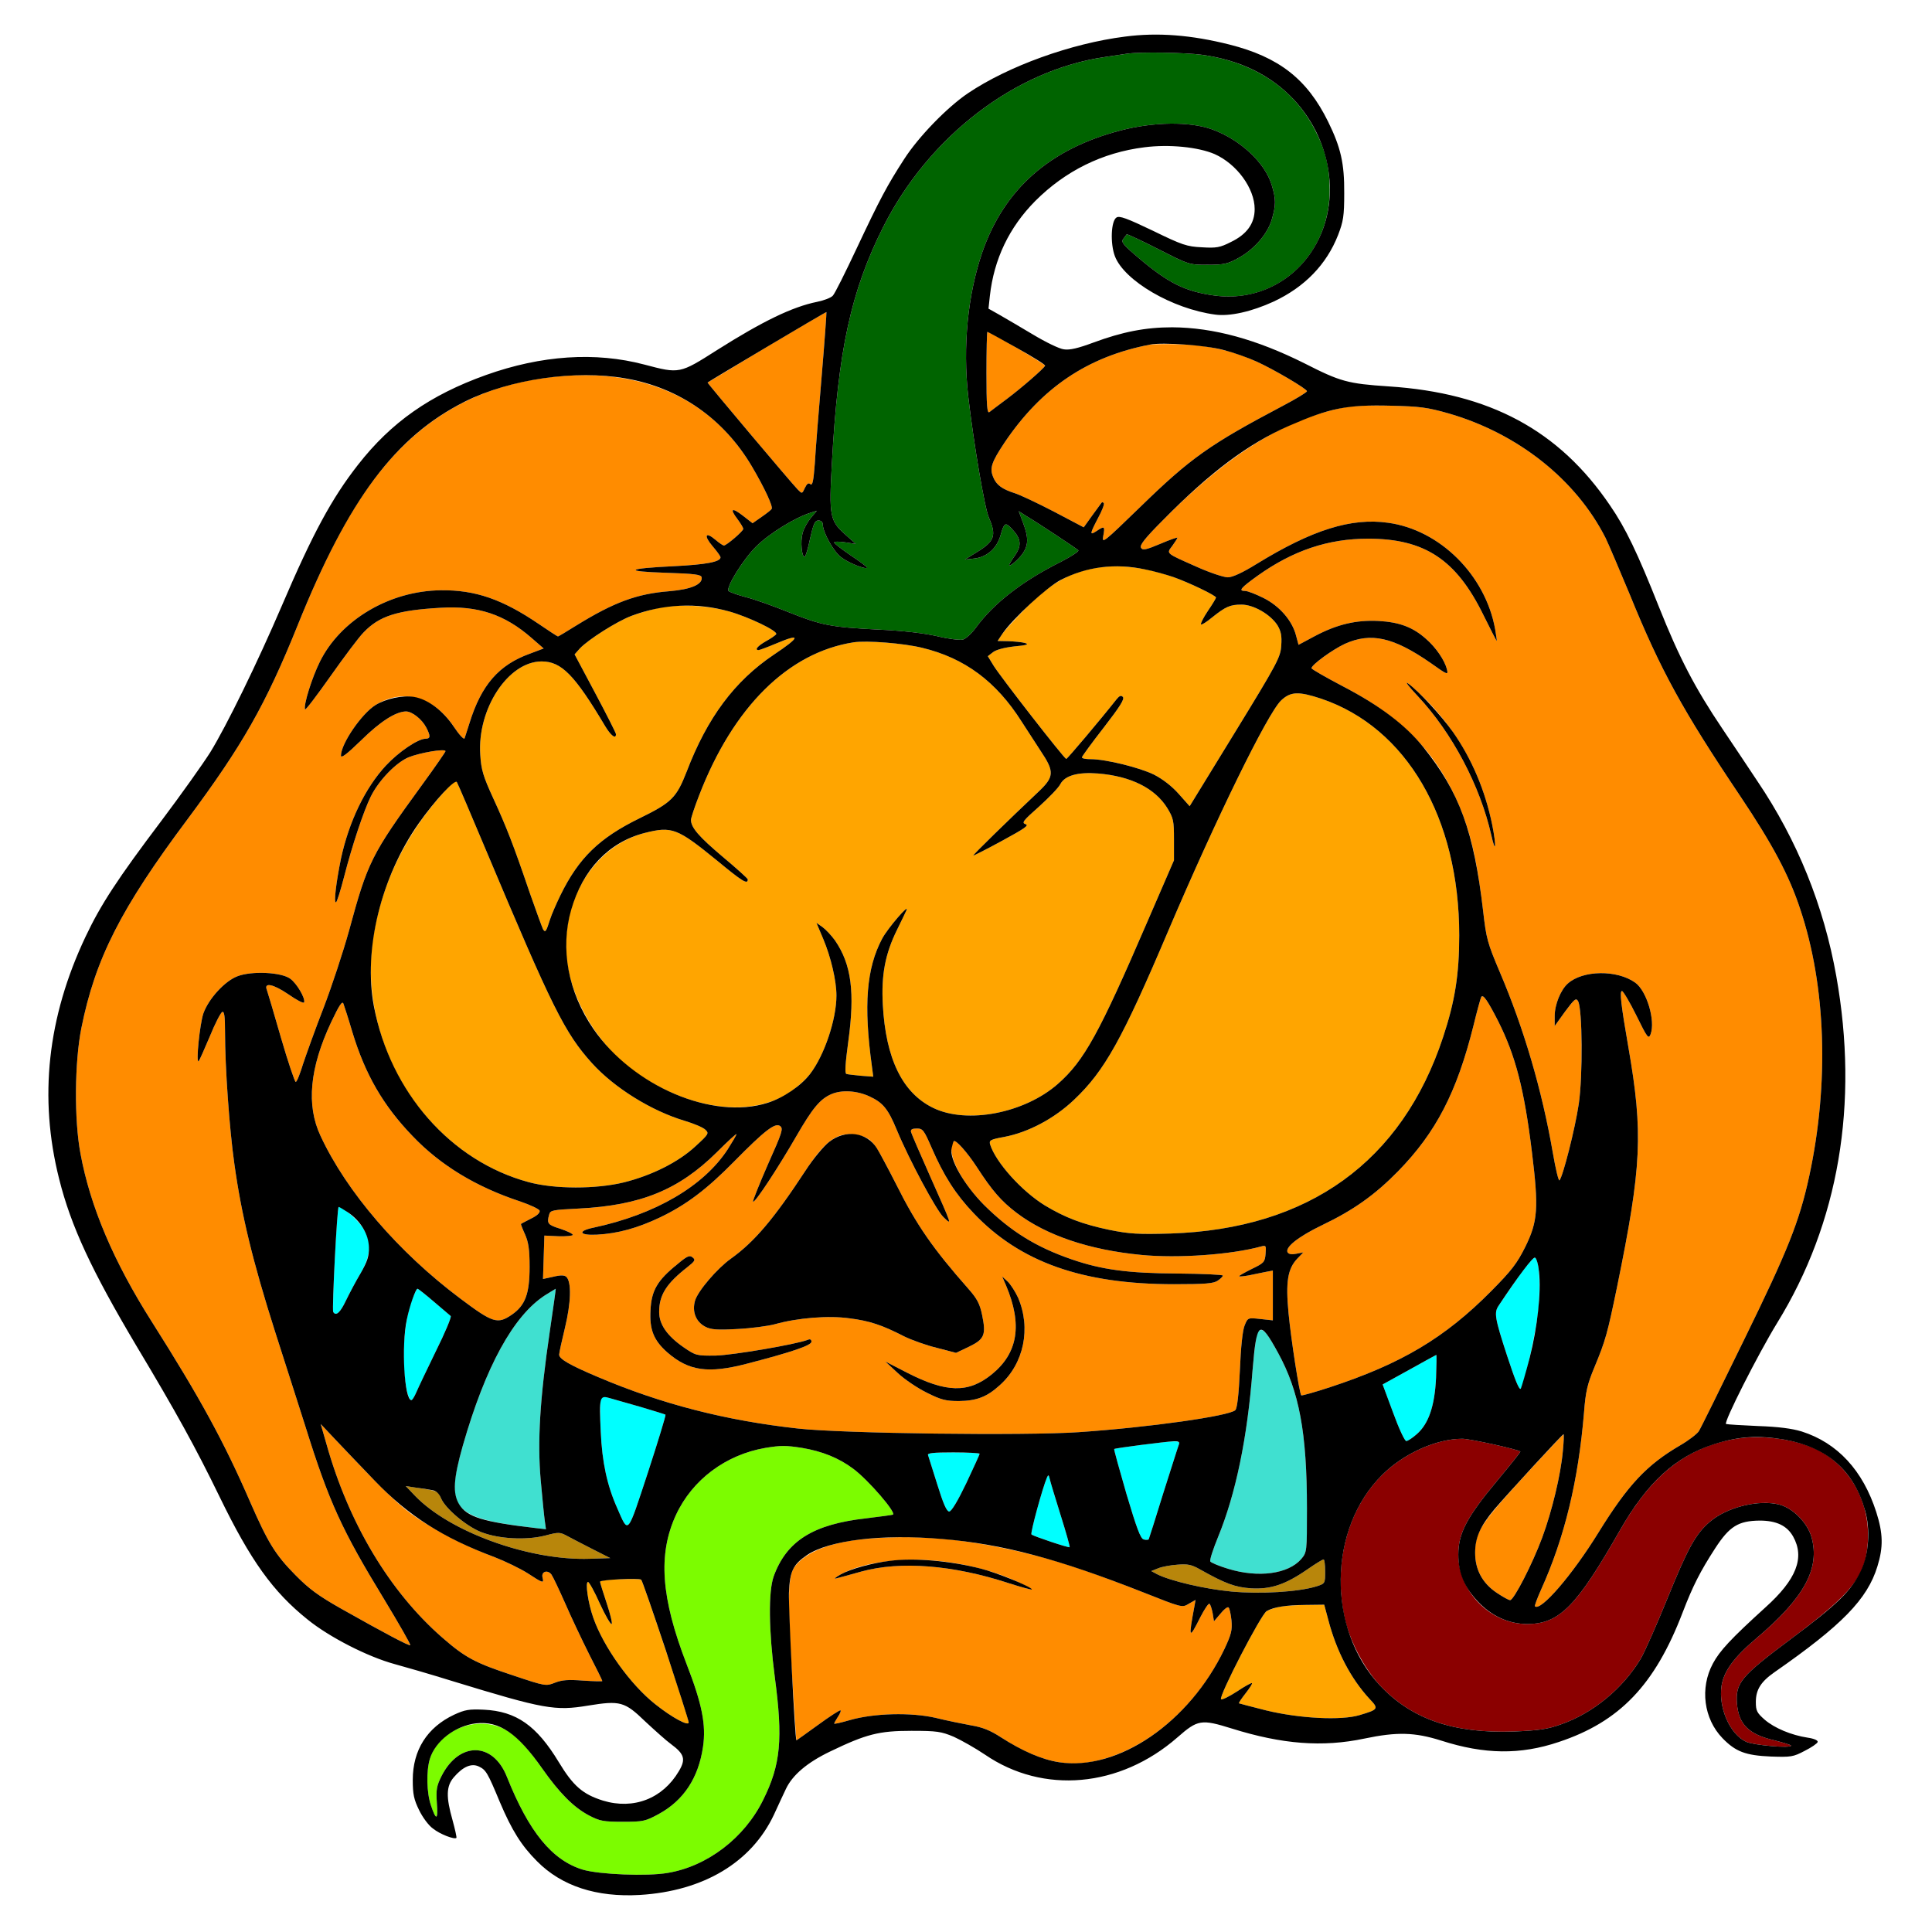 <?xml version="1.0" encoding="utf-8"?>
<!-- Generator: Adobe Illustrator 21.0.0, SVG Export Plug-In . SVG Version: 6.00 Build 0)  -->
<svg version="1.1"
	 id="svg74" inkscape:version="0.92.2 5c3e80d, 2017-08-06" sodipodi:docname="39.svg" xmlns:cc="http://creativecommons.org/ns#" xmlns:dc="http://purl.org/dc/elements/1.1/" xmlns:inkscape="http://www.inkscape.org/namespaces/inkscape" xmlns:rdf="http://www.w3.org/1999/02/22-rdf-syntax-ns#" xmlns:sodipodi="http://sodipodi.sourceforge.net/DTD/sodipodi-0.dtd" xmlns:svg="http://www.w3.org/2000/svg"
	 xmlns="http://www.w3.org/2000/svg" xmlns:xlink="http://www.w3.org/1999/xlink" x="0px" y="0px" viewBox="0 0 850 850"
	 style="enable-background:new 0 0 850 850;" xml:space="preserve">
<style type="text/css">
	.st0{fill:none;}
	.st1{fill:#006400;}
	.st2{fill:#FF8C00;}
	.st3{fill:#FFA500;}
	.st4{fill:#00FFFF;}
	.st5{fill:#40E0D0;}
	.st6{fill:#8B0000;}
	.st7{fill:#7CFC00;}
	.st8{fill:#B8860B;}
</style>
<sodipodi:namedview  bordercolor="#666666" borderopacity="1" gridtolerance="10" guidetolerance="10" id="namedview76" inkscape:current-layer="svg74" inkscape:cx="1273.0744" inkscape:cy="643.7542" inkscape:pageopacity="0" inkscape:pageshadow="2" inkscape:window-height="978" inkscape:window-maximized="1" inkscape:window-width="1920" inkscape:window-x="0" inkscape:window-y="1" inkscape:zoom="0.41647059" objecttolerance="10" pagecolor="#ffffff" showgrid="false">
	</sodipodi:namedview>
<g id="g72" transform="translate(0,0) scale(1,1)">
	<path id="path4" class="st0" d="M0,0h425h425v425v425H425H0V425V0z M462.5,23.7c-21.5,7-37.7,16.4-51.1,29.7
		c-12.2,12.1-19.4,23.9-34.6,56.1c-4.9,10.4-9.5,19.7-10.4,20.6c-0.8,0.9-3.9,2.1-6.9,2.7c-10.9,2.2-23.9,8.5-44,21.2
		c-16.5,10.5-16.5,10.5-32,6.4c-21.6-5.7-45.3-4.1-69.7,4.6c-24.6,8.8-41.7,20.8-56.3,39.5c-11.5,14.7-19.9,30.2-33.5,62
		c-10.8,25.2-24.3,52.8-31.5,64.5c-3.3,5.2-12.9,18.7-21.4,30c-19.4,25.7-26.8,37-33.5,51.2C20.9,447.5,17,482.9,26,518.6
		c5.2,20.9,14.4,40.5,34,73.5c17.5,29.2,26.1,44.8,36.6,66.4c13.7,28.2,23.5,41.8,38.7,54c9.6,7.8,26.5,16.4,38.2,19.6
		c4.4,1.2,15.9,4.5,25.5,7.5c40.5,12.4,45.2,13.2,59.7,10.8c14.2-2.3,16.1-1.8,25.2,7c4.2,3.9,9.3,8.5,11.4,10
		c5.8,4.3,6.5,6.6,3.4,11.8c-7.1,12.1-19.9,17.1-33.4,13c-8.9-2.8-13.1-6.4-19.5-17c-9.7-16-18.6-22.3-32.9-23
		c-6.6-0.3-8.3,0-13.1,2.2c-11.9,5.6-18.2,15.6-18.2,28.7c0,6.3,0.5,8.6,2.8,13.3c1.5,3.1,4.2,6.8,6.1,8.1c3.1,2.5,9.4,4.9,10.3,4.1
		c0.2-0.2-0.6-3.8-1.7-7.8c-2.9-10.2-2.8-14.9,0.5-18.8c4-4.7,7.8-6.4,11.1-4.8c3.1,1.5,3.8,2.6,9.2,15.6
		c5.3,12.5,9.5,19.2,16.4,26.1c10.8,10.9,26.1,15.9,45.2,14.8c28-1.7,49.1-14.3,59-35.3c2-4.4,4.4-9.5,5.3-11.4
		c2.9-6.1,9.4-11.6,19.4-16.4c16-7.7,21.5-9.1,35.8-9.1c11.2,0,13.1,0.3,18.6,2.6c3.3,1.5,9.5,5,13.8,7.9
		c17.6,12,38.7,14.5,59.4,7.2c9.7-3.4,17.2-7.9,25.2-14.8c9-7.9,10.5-8.1,24-3.9c22.1,6.9,39.8,8.3,58.3,4.4
		c14.3-3,22.1-2.8,33.8,0.9c19,6.1,34.8,6.3,51.7,0.6c26.8-8.9,42.3-25.1,54.5-57c7.5-19.5,17.5-35.5,24-38.4
		c5.3-2.4,14.4-2.6,19.1-0.4c4.4,2.1,7.6,7.9,7.6,13.6c0,7.3-4,13.7-14.3,23c-15.3,13.9-20.1,19.1-23.1,24.7
		c-5.8,10.8-4,24.3,4.2,32.8c5.8,6,10.2,7.6,21.2,8.1c8.9,0.3,9.9,0.2,15-2.5c3-1.5,5.6-3.3,5.7-3.9c0.2-0.7-1.6-1.5-4.4-1.9
		c-7.2-1.1-14.6-4.2-18.9-7.9c-3.4-3-3.9-3.9-3.9-7.8c0-5.4,2.2-8.9,8.2-13.1c29.6-20.6,40.9-32.1,45.3-46.6
		c2.6-8.4,2.5-14.4-0.5-23.8c-5.9-18.4-17.1-30.5-32.8-35.5c-4.2-1.3-10.3-2.1-19.2-2.4c-7.1-0.3-13.5-0.7-14.1-0.9
		c-1.3-0.4,14.1-30.8,22.5-44.5c9.9-16.1,18.8-37,23.5-55.3c9.3-35.9,8.4-79.5-2.5-119c-5.9-21.6-16.6-44.6-29.7-64
		c-4.1-6.2-11-16.5-15.3-22.9c-12.2-18.1-19.1-31.4-28-53.7c-9.5-23.9-14.7-34.8-21.6-44.8c-22.4-33-52.9-49.4-97.3-52.3
		c-18.1-1.2-21.3-2.1-37-10.1c-21.2-10.6-40.1-15.8-58.3-15.9c-11.7,0-21.9,2-34.6,6.7c-6.7,2.5-10.5,3.4-13,3
		c-2-0.2-8.1-3.2-13.6-6.5c-5.5-3.3-12.2-7.2-14.8-8.7l-4.8-2.7l0.6-5.6c1.8-16.2,8.5-30.2,20-41.8c13.2-13.2,29.5-21.3,48-23.6
		c10.9-1.4,23.7-0.1,30.9,3C544.2,72.2,552,82.9,552,92c0,6.3-3.4,11.1-10.5,14.5c-4.7,2.4-6.4,2.7-12.7,2.3
		c-6.6-0.3-8.7-1-21.6-7.3c-11.3-5.4-14.7-6.7-16-5.8c-2.4,1.5-2.8,11.4-0.7,17c4.1,10.8,25.3,23.2,44.1,25.7
		c6.4,0.9,16.1-1.3,25.7-5.7c13.7-6.4,23.3-16.3,28.4-29.3c2.3-6,2.7-8.3,2.7-18.4c0.1-13.1-1.5-20.1-7.1-31.5
		c-11.2-22.7-28.7-33.4-61.8-37.4C503.6,13.8,486.2,16,462.5,23.7z"/>
	<path id="path6" class="st1" d="M528.7,24.1c22.7,3.1,40.1,14.5,49.6,32.6c4.8,9.1,6.7,16.8,6.7,26.9c0,29-23.4,50.3-50.9,46.4
		c-12.7-1.8-20-5.4-32.9-16.3c-7.1-6-8.1-7.2-7-8.6c0.7-0.9,1.4-1.8,1.5-2c0.2-0.2,6.4,2.7,13.9,6.5c13.5,6.9,13.6,6.9,21.7,6.9
		c7.2,0,8.9-0.4,13.6-3c6.9-3.8,12.7-10.5,14.6-16.8c1.9-6.4,1.9-9.1,0-15.3c-3-9.9-13.9-20-26.3-24.5c-9.8-3.5-25.6-3.3-40.2,0.5
		c-31.1,8.1-51.1,25.7-60.8,53.5c-6.4,18.6-8.7,41.4-6.2,63.6c2.3,20,7.2,49.2,9.1,53.3c3.4,7.9,2.5,10.4-5.6,15.3l-5,3.1l4.4-0.5
		c5.4-0.7,9.7-4.5,11.3-10.2c1.6-5.6,2.1-5.9,5-2.8c4,4.2,4.4,7.2,1.4,11.6c-1.5,2.1-2.6,4-2.6,4.3c0,1.1,4.4-2.7,6.1-5.3
		c2.4-3.6,2.4-7,0-13.3l-1.9-5.1l3.6,2.3c4.9,2.9,21.5,13.9,22.6,14.9c0.5,0.4-2.9,2.6-7.5,5c-17,8.5-29.6,18.2-37.5,29
		c-1.9,2.6-4.5,5-5.8,5.3c-1.4,0.3-6.4-0.3-11.3-1.5c-5.7-1.3-14.8-2.4-25.8-2.9c-21.1-1.1-24.9-1.8-39.9-7.8
		c-6.7-2.7-15.1-5.7-18.9-6.6c-3.7-1-6.9-2.2-7.2-2.6c-1.1-1.7,6.4-13.8,12.1-19.5s17.3-12.9,24.3-15l2.5-0.8l-2.7,3.2
		c-1.4,1.7-3.1,4.7-3.6,6.7c-1,3.6-0.4,10.4,0.9,10.4c0.4,0,1.5-3.6,2.4-8c1.5-6.6,2.1-8,3.7-8c1.1,0,1.9,0.7,1.9,1.7
		c0,3.5,4.8,12.1,8.1,14.5c3.3,2.5,10.6,5.4,11.4,4.6c0.2-0.2-2.9-2.6-7-5.3c-4.1-2.8-7.5-5.4-7.5-5.8c0-0.5,2.1-0.5,4.8-0.1
		l4.7,0.7l-4.7-4.2c-6.7-6-7.1-8.1-5.8-31.3c2.7-49.6,8.4-75.7,22.5-103.8c20.1-40,58-69.1,97.5-74.9c4.1-0.6,8.6-1.3,10-1.5
		C501.7,22.8,521.4,23.1,528.7,24.1z"/>
	<path id="path8" class="st2" d="M363.6,137.3c0.1,0.1-0.8,12.8-2.1,28.2s-2.7,32.6-3,38.3c-0.6,7.8-1,10-2,9.2
		c-0.8-0.7-1.5-0.2-2.4,1.7c-1.2,2.6-1.2,2.6-3.1,0.7c-2.5-2.5-39.9-46.9-39.7-47.1c0.1,0,11.9-7.1,26.1-15.7
		C351.7,144.1,363.5,137.2,363.6,137.3z"/>
	<path id="path10" class="st2" d="M434.4,146c1.2,0,25.6,14.3,25.4,14.9c-0.6,1.3-10.4,9.8-16.8,14.6c-3.6,2.7-7.1,5.3-7.7,5.8
		c-1,0.7-1.3-2.8-1.3-17.2C434,154.2,434.2,146,434.4,146z"/>
	<path id="path12" class="st2" d="M519.5,151.5c12.3,0.4,22.8,2.8,33.4,7.6c7.7,3.5,22.1,12,22.1,13c0,0.5-4.8,3.4-10.7,6.5
		c-32.2,17-40.6,23-62.6,44.4c-16.4,15.9-17,16.4-16.3,12.7c0.8-4.2,0.5-4.4-2.9-2.1c-3.2,2.1-3.1,1.4,0.6-5.7
		c1.8-3.3,2.9-6.2,2.5-6.6c-0.3-0.3-0.7-0.4-0.9-0.2c-0.2,0.2-2,2.8-4.1,5.6l-3.8,5.3l-13.1-6.9c-7.3-3.8-15-7.4-17.2-8.1
		c-5.6-1.8-8.1-3.6-9.5-7c-1.7-4-0.8-6.6,4.9-15.2c16.3-24.2,36.6-37.9,64.1-43.2C507.4,151.4,513.5,151.3,519.5,151.5z"/>
	<path id="path14" class="st2" d="M330.8,205.2c5.6,9.5,9.4,17.7,8.7,18.7c-0.2,0.4-2.2,2-4.4,3.5l-4,2.8L327,227
		c-5-3.9-6.1-3.3-2.6,1.3c1.4,1.9,2.6,3.8,2.6,4.4c0,1-7.4,7.3-8.5,7.3c-0.4,0-2.1-1.1-3.7-2.5c-4.5-3.8-5.3-1.9-1.3,2.8
		c1.9,2.2,3.5,4.4,3.5,4.9c0,2-6.4,3.2-20.5,3.9c-21,1-22.6,2.3-3.5,2.9c12.7,0.4,15.5,0.8,15.7,2c0.5,3.1-4.7,5.3-14.1,6.1
		c-14.4,1.1-24.5,4.9-40.9,15c-4.3,2.7-8,4.9-8.2,4.9c-0.3,0-4.1-2.5-8.5-5.5c-15.9-10.8-27.9-15-43-14.8
		c-22.5,0.2-44.2,13-53.3,31.5c-3.5,7.1-7.2,18.9-6.5,20.9c0.2,0.5,5.2-6.1,11.2-14.6c6-8.5,12.5-17.2,14.6-19.3
		c6.9-7.2,14.7-9.7,33.8-10.8c16.5-1,28.2,2.9,40.1,13.3l5.3,4.6l-6.1,2.3c-13.6,4.9-21.3,13.7-26.5,30.4c-1,3-1.9,6.1-2.2,6.8
		c-0.2,0.8-2.3-1.4-4.7-5c-8.9-13.4-22.4-17.1-34.5-9.6c-6.1,3.8-15.1,16.9-15.2,22.2c0,1.4,2.5-0.5,8.9-6.7
		c8.4-8.3,15.2-12.6,19.7-12.7c2.7,0,7,3.4,8.9,7c2,3.8,1.9,5-0.2,5c-3.4,0-11.9,5.8-17.5,11.8c-9.2,9.9-16.3,24.8-19.8,41
		c-2.1,10.4-3.2,19.2-2.2,19.2c0.4,0,2-5.1,3.6-11.3c3.6-14,8.6-28.9,11.7-35.2c3.5-7.1,11-14.9,16.6-17.3c4.9-2,16.3-4,16.3-2.7
		c0,0.3-4.6,7-10.3,14.8c-22.4,30.8-23.9,33.8-32.2,64.4c-2.5,9-7.5,24.2-11.1,33.6c-3.7,9.5-7.7,20.7-9.1,24.9
		c-1.3,4.3-2.7,7.8-3.2,7.8c-0.4,0-3.4-8.8-6.5-19.5c-3.1-10.8-5.9-20.2-6.2-21c-1.4-3.4,2.8-2.6,9.4,1.9c3.7,2.6,6.8,4.2,7,3.6
		c0.6-1.8-3.2-8.3-6.1-10.4c-3.9-2.9-17-3.5-23.2-1.1c-5.6,2.1-12.7,9.9-15,16.3c-1.6,4.6-3.4,22.3-2.1,21.1
		c0.3-0.3,2.5-5.2,4.9-10.9c2.3-5.7,4.8-10.5,5.5-10.8c0.9-0.3,1.2,2,1.2,9c0,15.2,1.9,42.3,4.1,57.8c3.1,22.4,8.1,43,17.8,73.5
		c5,15.4,11,34.5,13.6,42.5c10.3,32.9,15.9,45.1,34.5,75.6c6.6,10.9,11.8,20,11.5,20.2c-0.4,0.5-11-5.1-30.5-16.1
		c-9.9-5.6-14.1-8.7-20-14.7c-8.9-9-12.1-14.3-19.9-32.1C98.6,634.4,88,615,66.9,581.7c-16.9-26.6-27.2-50.8-31.5-74.2
		c-2.8-14.8-2.6-40.2,0.4-55.2c6.1-30.4,17.3-52.6,46.8-92c24.1-32.4,34.3-50.3,48.4-85.3c14.7-36.5,27.8-59.3,43.5-75.9
		c17.2-18,37.8-28.7,63-32.5C279.3,160.2,312.2,173.8,330.8,205.2z"/>
	<path id="path16" class="st2" d="M612,178.5c12.6,0.3,15.9,0.7,25.4,3.4c30.4,8.8,56,29.1,69,54.8c1.4,2.9,6.2,14.2,10.7,25
		c13.5,33.2,23.3,51,48.5,88.5c14.2,21.2,21.5,34.8,26.4,49.7c11.4,33.9,12.8,76.7,4,117.5c-4.3,19.9-9.4,32.7-28.7,72.1
		c-10.2,20.9-19.1,39-19.9,40.2s-4.4,4-8.2,6.2c-14.7,8.6-22.9,17.3-35.9,38.3c-11.6,18.8-25.5,34.9-28,32.5c-0.2-0.2,1-3.5,2.7-7.3
		c10.4-23,16.4-48,18.9-77.9c0.7-9.3,1.5-12.6,4.6-20c4.9-11.8,5.7-14.8,9.9-35.1c10.9-53.2,11.6-67.9,5-105.8
		c-3.2-18.3-3.9-24.6-2.8-24.6c0.5,0,3.4,4.8,6.3,10.7c4.9,10,5.4,10.6,6.3,8.3c2.2-5.9-1.7-19.1-6.8-22.7c-8-5.7-23-5.5-29.6,0.4
		c-3.1,2.7-5.8,9.2-5.8,14.3v4.4l4.6-6.4c4.1-5.5,4.8-6.1,5.7-4.5c1.9,3.4,2.1,32.9,0.3,45.1c-1.6,10.9-7,32.1-8.5,33.7
		c-0.4,0.4-1.7-5-2.9-12c-4.8-27.8-12.8-54.9-23.3-79.5c-5.5-13-6-14.8-7.4-27.1c-2.7-22.8-5.7-35.5-11.5-48.5
		c-10.2-22.4-24.9-37.1-50.1-50.2c-7.6-4-13.9-7.6-13.9-8c0-1.5,9.1-8.1,14.6-10.7c11.5-5.2,21.4-3,37.7,8.3
		c7.6,5.4,7.9,5.5,7.3,2.9c-1-4-4.9-9.7-9.2-13.4c-5.8-5.2-11.8-7.4-20.9-7.9c-9.9-0.5-18.3,1.5-28.1,6.7l-7.1,3.8l-1.1-4.1
		c-1.7-6.6-7.3-13-14.3-16.5c-3.4-1.7-7-3.1-8.1-3.1c-3.1,0-2-1.3,5.5-6.7c15.6-11.1,31-16.3,48.6-16.3c24.9,0,38.8,9.2,50.7,33.5
		c3.1,6.3,5.8,11.5,5.9,11.5c0.1,0-0.2-2.3-0.7-5.2c-4.3-23.8-24.3-43.7-47.1-46.8c-16.2-2.3-33.4,3.1-57.8,18.1
		c-6.3,3.9-10.7,5.9-12.7,5.9c-1.8,0-7.8-2-13.4-4.5c-14.2-6.3-13.7-5.8-11-9.4c1.2-1.7,2.2-3.2,2.2-3.5s-3.4,0.9-7.6,2.7
		c-6.4,2.7-7.7,2.9-8.4,1.7c-0.7-1.1,1.6-4.1,9.8-12.3c29-29.3,54.3-44.9,81-49.7C595.4,178.5,604,178.3,612,178.5z M619.5,300.7
		c-1.6-1.2,0.2,1.3,4.2,5.5c15.2,16.2,27.5,39.5,32.4,61.2c2,8.9,2.3,4.9,0.4-4.6c-4.3-20.8-13.4-38.4-27.9-53.7
		C625.2,305.7,621.2,301.9,619.5,300.7z"/>
	<path id="path18" class="st3" d="M516.3,253.9c6.8,2.4,18.7,8.1,18.7,9c0,0.3-1.6,3-3.6,5.9c-2,3-3.3,5.6-3,5.9s2.4-1,4.8-3
		c6-4.8,8-5.7,13-5.7c5.3,0,12.8,4.3,15.9,9.2c1.5,2.6,1.9,4.5,1.6,8.8c-0.3,5.1-1.6,7.6-20.3,38.1l-20,32.6l-4.8-5.4
		c-3-3.4-7-6.5-10.9-8.5c-6.3-3.1-21.2-6.8-27.9-6.8c-2.1,0-3.8-0.3-3.8-0.8c0-0.4,4.3-6.3,9.6-13.1c7.1-9.2,9.3-12.6,8.4-13.5
		c-0.8-0.8-1.5-0.5-2.8,1.1c-7.1,9-21.7,26.3-22.1,26.2c-0.9-0.1-29.3-36.6-32-41.1l-2.5-4.1l2.2-1.7c1.3-1.1,5-2.1,9.4-2.6
		c5.5-0.5,6.7-0.9,4.8-1.5c-1.4-0.4-4.7-0.7-7.3-0.8l-4.8-0.1l2.2-3.3c1.3-1.7,6.1-7,10.8-11.7c9.4-9.4,17.1-14.1,26.7-16.4
		C489.7,247.9,502.2,249,516.3,253.9z"/>
	<path id="path20" class="st3" d="M320.8,269c8.5,2.4,21.5,8.6,20.7,10c-0.3,0.5-2.3,1.9-4.5,3.1c-3.7,2.1-5.2,3.9-3.2,3.9
		c0.4,0,3.9-1.3,7.7-2.9c11.1-4.7,10.7-2.9-1,4.9c-17.3,11.6-29.3,27.7-38.4,51.5c-4.5,11.5-6.6,13.6-20.7,20.5
		c-17.8,8.7-26.8,17.5-34.8,33.8c-1.8,3.7-3.9,8.5-4.6,10.7c-1.7,5.4-2.1,6-3.1,4.3c-0.4-0.8-3-7.9-5.8-15.9
		c-7.2-21.2-10.3-29.1-16.1-41.7c-4.4-9.6-5.3-12.5-5.7-19.1c-1.4-20.2,12.3-41.1,27-41.1c8.7,0,14.5,5.9,27.9,28.4
		c2.5,4.2,4.8,6,4.8,3.6c0-0.5-4.1-8.6-9.1-18l-9.1-17.1l2.3-2.6c3.8-4,16.3-11.9,22.6-14.3c3.2-1.2,8.7-2.8,12.3-3.6
		C298.3,265.7,311.2,266.3,320.8,269z"/>
	<path id="path22" class="st3" d="M405.7,285c18.7,4.5,32.6,14.8,43.8,32.5c2.1,3.3,5.8,9,8.3,12.8c6.3,9.4,6.1,11.5-1.4,18.5
		c-12.4,11.7-28.5,27.4-28.2,27.6c0.2,0.1,5.9-2.8,12.7-6.5c9.9-5.4,12-6.8,10.3-7.3c-1.8-0.6-1.1-1.5,5.9-7.7
		c4.3-3.9,8.6-8.3,9.4-9.9c2-3.8,7.7-5.4,16.6-4.7c14.5,1.2,25,6.5,30.4,15.1c2.8,4.6,3,5.7,3,14v9.1l-11.7,27
		c-21.2,49.2-27.8,61.2-39.4,71.4c-14.7,12.9-40,17.8-54.9,10.5c-13.5-6.6-20.8-21.6-22.1-45.4c-0.7-13,1-22.3,6.3-33
		c2-4.1,3.9-8,4.1-8.5c1.5-3.4-8.2,7.8-10.7,12.5c-6.9,13-8.2,29.2-4.5,56.1l0.6,4.6l-5.3-0.4c-3-0.3-5.9-0.6-6.5-0.8
		c-0.8-0.2-0.5-4.5,0.8-14.2c3-21.7,1.4-34-5.8-44.5c-1.5-2.1-4-4.8-5.5-5.9l-2.7-1.9l3,7.1c3.4,8.1,5.8,18.4,5.8,24.9
		c0,10.5-5.3,26.3-11.6,34.5c-1.4,1.9-4.9,5.1-7.6,7.1c-16.7,12.3-43.9,9.4-68.4-7.3c-14.3-9.7-25.9-26.7-29.9-43.6
		c-6.5-27.4,8.6-55.8,33-62.2c12.2-3.1,14.4-2.2,32.2,12.3c10.9,9,13.3,10.5,13.3,8.1c0-0.4-5-4.9-11.1-10
		c-10.4-8.8-13.9-12.8-13.9-16.2c0-0.8,1.6-5.7,3.6-10.8c15-38.9,39.2-62.8,67.9-67.3C381.3,281.7,397.6,283,405.7,285z"/>
	<path id="path24" class="st3" d="M581.3,307.4c37.5,12.7,60.7,52.4,60.7,104.1c0,17.3-1.9,29.1-7.1,44.8
		c-18.1,54.8-59.1,84.4-119.9,86.4c-14.4,0.4-17.9,0.2-26.9-1.6c-11.9-2.5-19.5-5.4-28.3-10.7c-10.3-6.3-21.7-19-24.2-26.9
		c-0.5-1.8,0.1-2.2,6.2-3.3c10.6-2,22.1-8.1,30.8-16.4c13.4-12.7,21.1-26.5,41.4-74.3c21-49.3,43.6-95.5,49.6-101.3
		C567.8,304.2,571.3,304.1,581.3,307.4z"/>
	<path id="path26" class="st3" d="M201,344.1c0.5,0.8,6.2,14.2,12.8,29.9c29.2,69.4,34.6,80.4,46.7,93.8c9.8,10.8,26,20.9,40.7,25.3
		c4,1.2,8.1,2.9,9.1,3.9c1.7,1.6,1.6,1.9-4.3,7.3c-7.4,6.9-19.1,12.8-31.5,15.9c-12.3,3-30.5,3-41.9-0.1
		c-45.7-12.3-76.4-61.9-68.1-109.7c4-22.6,13.9-42.8,29.9-60.9C198.6,344.7,200.5,343.2,201,344.1z"/>
	<path id="path28" class="st2" d="M659.1,449.2c7.7,15.3,11.5,30,14.9,57.8c3,24.5,2.6,30.3-2.9,41.5c-3.7,7.4-6,10.4-15,19.5
		c-20.5,20.7-39.6,32-70.9,42.3c-6.7,2.2-12.4,3.8-12.7,3.6c-0.8-0.8-4.5-24.6-5.6-36.2c-1.3-13.7-0.4-19.5,3.9-24l2.6-2.7l-3.1,0.6
		c-1.9,0.4-3.3,0.2-3.8-0.6c-1.3-2.2,4.8-7,15.2-12c13.8-6.6,23.2-13.3,33.4-23.7c16.7-17.1,25.8-34.7,33.1-63.8
		c1.6-6.6,3.2-12.4,3.5-12.9C652.5,437.3,654.5,440.2,659.1,449.2z"/>
	<path id="path30" class="st2" d="M151.1,441.6c0.4,1.1,2.2,6.6,3.9,12.4c5.7,18.8,13.6,32.4,26.5,45.8c12.3,12.9,28,22.4,47.4,28.8
		c4.4,1.5,8.2,3.3,8.5,4c0.3,0.9-1,2.2-3.7,3.5c-2.3,1.2-4.3,2.2-4.5,2.4c-0.1,0.1,0.7,2.2,1.8,4.6c1.5,3.4,2,6.6,2,14.3
		c0,11.8-1.9,16.9-7.8,21c-6.3,4.3-8.3,3.7-22.7-7.1c-27.1-20.3-50.1-47-61.5-71.6c-6.3-13.4-4.8-29.8,4.7-50
		C149.3,442.1,150.6,440.2,151.1,441.6z"/>
	<path id="path32" class="st2" d="M382.6,482.4c5.8,2.7,8.1,5.4,11.9,14.6c5.6,13.5,17.5,35.6,20.6,38.5c3.8,3.6,4.1,4.5-5.9-18
		c-4.4-9.9-8.2-18.7-8.4-19.5c-0.2-1.1,0.5-1.5,2.6-1.5c2.6,0,3.1,0.7,6.5,8.5c5.3,12.2,10.5,20.4,18.5,28.8
		c20.4,21.5,47.8,31.2,88.1,31.2c13.8,0,17.5-0.3,19.3-1.6c1.2-0.8,2.2-1.8,2.2-2.2s-8.9-0.8-19.8-0.9c-22-0.1-33.5-1.7-46.6-6.2
		c-16-5.5-27.1-12.5-38.7-24c-10.8-10.9-16.9-23.8-13.3-28c0.8-0.9,5.9,4.8,10.2,11.4c6.6,10.2,10.7,15,17.6,20.2
		c13.1,9.9,31.9,16.2,54.6,18.4c16.2,1.6,39.7-0.1,52.8-3.7c2.2-0.6,2.3-0.4,2,3.2c-0.3,3.7-0.7,4.1-6.1,6.7c-3.2,1.6-5.7,3-5.5,3.2
		c0.2,0.2,2.1,0,4.3-0.4c2.2-0.5,5.5-1.1,7.3-1.5l3.2-0.6v11v10.9l-5.5-0.6c-5.5-0.6-5.5-0.6-6.9,2.8c-0.9,2.1-1.7,9.6-2.1,19.7
		c-0.5,11-1.2,16.7-2,17.6c-2.7,2.6-38,7.6-69,9.7c-23.3,1.6-103.7,0.6-123.4-1.6c-31.7-3.5-59.9-10.7-88.1-22.7
		c-12.3-5.2-17-7.9-17-9.8c0-0.8,1.2-6.2,2.6-12c2.6-10.8,2.9-19.9,0.6-22.2c-0.8-0.8-2.4-0.9-5.7-0.1l-4.6,1l0.3-9.5l0.3-9.6
		l6.3,0.3c3.4,0.1,6.2-0.2,6.2-0.6c0-0.5-2.5-1.7-5.5-2.7c-5.5-1.7-6-2.3-4.9-6.2c0.5-2,1.5-2.1,13.2-2.7
		c27.1-1.4,43.8-8.2,60.5-24.7c4.8-4.8,8.7-8.4,8.7-8s-1.7,3.3-3.8,6.6c-10.6,16.3-31.9,28.7-59,34.5c-7.3,1.5-6.4,3.5,1.4,3.1
		c9.3-0.5,17.9-2.9,27.8-7.6c11.7-5.6,20.7-12.5,32.6-24.6c13.3-13.5,18-17.2,20.2-15.6c1.5,1.1,1,2.7-5.4,17
		c-3.8,8.7-6.7,16-6.5,16.3c0.8,0.7,11.2-15.2,19.1-28.9c7-12.1,10.3-16.2,15.3-18.4C370.3,479.4,377,479.8,382.6,482.4z M373.6,499
		c-6.4,0-11.6,4.4-19.2,16c-13.9,21.2-22.4,31.3-32.9,38.8c-6,4.3-14.4,14.1-15.7,18.4c-1.4,4.8,0.3,9.3,4.5,11.5
		c2.5,1.3,5.2,1.5,14.2,1c6-0.3,13.4-1.3,16.4-2.1c10-2.8,23.5-3.9,32.8-2.6c8.8,1.1,14.3,2.9,24.2,8c3.3,1.6,9.7,3.9,14.3,5
		l8.4,2.2l5.7-2.7c6.8-3.3,7.6-5.2,5.8-13.9c-1-4.9-2.2-7.2-5.9-11.4c-15.7-17.8-22.9-28.1-31.9-46.1c-8.4-16.5-9.9-18.9-13.3-20.6
		C379.4,499.7,376.1,499,373.6,499z M304.7,553.2c-1.3-1.1-2.4-0.6-6.8,3.1c-8.7,7-11.3,11.5-11.7,20.1c-0.5,8.6,1.4,13.3,7.4,18.6
		c9.4,8.2,18,9.4,34.9,5c20.1-5.2,28.5-8.1,28.5-9.7c0-1-0.6-1.3-1.7-0.8c-5.3,2-32.8,6.7-40.4,6.9c-8.5,0.1-8.8,0-14.2-3.7
		c-7.2-5-10.7-10-10.7-15.5c0-7.5,3.2-12.5,12.4-19.7C305.8,554.8,306.1,554.3,304.7,553.2z M443.4,563.9l-2.5-2.3l1.7,3.9
		c7.3,17.3,5.3,29.8-6.3,39.2c-10.3,8.3-19.9,8.1-37.3-0.8l-9.5-4.9l5.5,5.1c3,2.8,8.8,6.7,12.9,8.7c6.2,3.1,8.3,3.6,14,3.6
		c7.8-0.1,12.3-1.8,18-7c10.6-9.5,13.8-25,8-38.5C446.7,568.3,444.7,565.2,443.4,563.9z"/>
	<path id="path34" class="st4" d="M149,531c1.7,0,8,5.3,10.4,8.9c4.2,6.1,4,11.9-0.7,20.2c-2.1,3.5-5,9-6.5,12.1
		c-2.5,5.3-4.4,7-5.6,5c-0.2-0.4,0-11,0.7-23.5C147.9,541.2,148.7,531,149,531z"/>
	<path id="path36" class="st4" d="M675.3,553.3c1.8,0.6,2.5,11,1.6,22.1c-0.8,9-5.8,31.9-7.8,35.5c-0.6,1-2.4-3.3-6-14.3
		c-5.5-16.8-5.8-19.1-3.8-22.1c0.7-1.1,4.4-6.4,8.1-11.8C671.1,557.3,674.7,553.1,675.3,553.3z"/>
	<path id="path38" class="st4" d="M183.7,567c0.3,0,3.6,2.6,7.2,5.7c3.6,3.1,7,6,7.4,6.3c0.4,0.4-2.5,7.4-6.6,15.6
		c-4,8.2-7.9,16.4-8.6,18.1c-0.8,1.8-1.7,3.3-2.1,3.3c-1.7,0-3.5-10.1-3.4-19.5c0.1-10.3,1.5-19.1,4.1-25.8
		C182.5,568.7,183.5,567,183.7,567z"/>
	<path id="path40" class="st5" d="M244.5,567c0.1,0-1.1,8.4-2.6,18.7c-4.4,29.8-5.5,48.6-4,65.6c0.7,7.8,1.5,15.9,1.8,17.9l0.5,3.6
		l-4.4-0.5c-36.8-4.3-40.2-8.1-32.2-36.2c10-34.9,22.3-57.3,36.3-66.3C242.4,568.3,244.4,567,244.5,567z"/>
	<path id="path42" class="st5" d="M562.3,595.2c9.3,17,12.7,35,12.7,68.5c0,19,0,19.2-2.5,22.2c-5.7,6.6-18.9,8.4-32.2,4.3
		c-4-1.2-7.5-2.7-7.8-3.2c-0.4-0.6,1.2-5.4,3.4-10.8c7.8-19,12.9-43.6,15.2-73.7c0.7-8.3,1.7-15.6,2.2-16.3
		C555.3,583.7,556.9,585.3,562.3,595.2z"/>
	<path id="path44" class="st4" d="M631.9,596.1c0.2,0,0.1,4.5-0.1,10.1c-0.6,12.5-3.3,20.2-8.4,24.7c-1.9,1.7-4,3.1-4.7,3.1
		s-3.3-5.6-5.8-12.5l-4.6-12.4l11.6-6.4C626.3,599.1,631.7,596.2,631.9,596.1z"/>
	<path id="path46" class="st4" d="M268.2,615.1c1.8,0.5,8,2.3,13.7,3.9c5.7,1.7,10.6,3.2,10.9,3.4c0.2,0.3-3.3,11.8-7.8,25.6
		c-9.2,27.9-8.4,27-13.5,15.4c-4.4-9.9-6.6-20-7.2-33.5c-0.3-7-0.3-13.4,0-14.2C264.8,614.4,265.5,614.3,268.2,615.1z"/>
	<path id="path48" class="st2" d="M141.1,626.5l6.6,7c22.4,23.7,28.3,29.4,36.3,34.7c10.2,6.7,21.3,12.3,33.4,16.8
		c4.9,1.9,11.5,5.1,14.8,7.2c6.7,4.4,7.2,4.5,6.5,1.9c-0.7-2.7,2.2-3.6,3.9-1.4c0.7,1,3.4,6.7,6.1,12.8c2.6,6,7.4,16.1,10.5,22.3
		c3.2,6.2,5.8,11.5,5.8,11.8c0,0.2-3.8,0.1-8.4-0.2c-6.6-0.5-9.3-0.3-12.4,0.9c-4,1.6-4.2,1.6-18.5-3.2c-16.7-5.5-21-7.8-31.2-16.7
		c-23.1-20.2-41.1-50.2-50.9-85.2L141.1,626.5z"/>
	<path id="path50" class="st2" d="M687.9,631c0.2,0,0.1,3.3-0.3,7.3c-0.9,10.4-4.8,26.6-9.1,38.2c-4.3,11.6-12.5,27.5-14.1,27.5
		c-0.7,0-3.3-1.5-6-3.3c-6.2-4.2-9.4-10.1-9.4-17.5c0-9.5,2.2-12.7,25.9-38.4C681.8,637.3,687.7,631.1,687.9,631z"/>
	<path id="path52" class="st6" d="M798.4,637.3c15.1,6.9,24.4,23.2,23.4,40.8c-0.9,15.4-6.5,22.5-33.9,43
		c-22.1,16.5-24.4,19.3-23.7,28.5c0.8,9.1,5.2,13.5,16.6,16.1c3.9,1,7.2,2,7.2,2.3c0,1.3-16.6-0.2-19.8-1.7
		c-7.2-3.4-12.2-15-10.8-24.6c1-6.4,5.4-12.5,15.1-20.7c21.4-18.1,28.3-30.9,24.5-44.7c-1.8-6.3-8.1-12.7-14-14.3
		c-9-2.4-23.1,1-30.7,7.5c-6.3,5.3-9.8,11.8-18.8,34c-4.6,11.3-9.8,23.1-11.6,26.2c-7.8,13.1-21,24-35,28.9
		c-6.1,2.2-9.7,2.7-20.9,3.2c-26.6,0.9-44.9-5.4-58.9-20.3c-7.1-7.7-13.4-19.8-15.6-30.1c-5-23.4,1.4-47.5,16.6-62.5
		c9.4-9.4,23.8-15.9,35.3-15.9c3.3,0,24.2,4.6,25.5,5.6c0.2,0.2-4.5,6-10.3,13c-13.2,15.8-17,23-17,32.3
		c0.1,16.4,14.2,30.7,30.4,30.6c14.1-0.1,21.6-7.7,40.8-41.4c13.9-24.4,29.2-36.4,51-40.1C774.7,631.2,788.9,633,798.4,637.3z"/>
	<path id="path54" class="st4" d="M518.7,635.4c-0.3,0.7-3.3,10.3-6.8,21.2c-3.4,11-6.3,20.2-6.5,20.6c-0.2,0.3-1.2,0.4-2.2,0.1
		c-1.4-0.3-3.1-4.9-7.6-20c-3.1-10.7-5.6-19.7-5.4-19.8c0.2-0.2,5.5-1,11.8-1.8C517.7,633.7,519.3,633.7,518.7,635.4z"/>
	<path id="path56" class="st7" d="M352.8,637c8.9,1.5,16.2,4.4,22.6,9.2c6.6,4.9,19.3,19.6,17.4,20.2c-0.7,0.2-6,0.9-11.7,1.6
		c-23.3,2.6-35,9.9-40.7,25.5c-2.4,6.7-2.2,23.9,0.5,44.5c3.6,27.1,2.6,38.3-5.1,53.8c-8.2,16.8-24.6,29.3-42,32.2
		c-9,1.6-30.1,0.7-37.3-1.4c-13.6-4.1-23.8-16.6-33.5-40.9c-6.1-15.4-20.9-15.6-28.7-0.4c-2.2,4.4-2.5,6-2.1,11.9
		c0.6,7.6-0.3,8-2.6,1.1c-1.9-5.5-2.1-15-0.5-20.4c3.5-11.5,17.8-18.4,29.8-14.4c6.2,2,11.6,7.1,19.6,18.5
		c7.6,10.8,13.8,17.1,20.6,20.7c4.8,2.5,6.4,2.8,14.9,2.8c8.9,0,9.9-0.2,15.8-3.4c11-6,17.5-15.9,19.5-29.6
		c1.4-9.6-0.4-18.8-7.2-36.3c-11.3-29.2-12.7-48.4-4.7-65.7c7.2-15.5,21.9-26.5,39.4-29.5C343.6,635.9,345.7,635.9,352.8,637z"/>
	<path id="path58" class="st4" d="M419.4,639c6.4,0,11.6,0.3,11.6,0.6s-2.7,6.2-5.9,13c-3.8,7.9-6.5,12.4-7.5,12.4
		c-1.1,0-2.6-3.4-5.2-11.8c-2-6.4-3.9-12.3-4.1-13C407.9,639.3,410.5,639,419.4,639z"/>
	<path id="path60" class="st4" d="M461.8,650.5c0.2,1.1,2.4,8.3,4.8,16c2.4,7.6,4.2,14,4,14.2c-0.3,0.4-15.9-4.8-16.8-5.6
		c-0.6-0.5,4.9-20.6,6.8-25C461.2,648.7,461.4,648.8,461.8,650.5z"/>
	<path id="path62" class="st8" d="M178.5,653.8l4.5,0.7c9.2,1.3,9.8,1.5,11,4.6c1.9,4.6,11.3,12.5,17.8,15c7.8,3,19.7,3.6,28,1.5
		c6.1-1.6,6.5-1.6,10,0.3c2,1.1,7.1,3.7,11.2,5.8l7.5,3.8l-9,0.3c-26.6,0.9-61.7-11.8-77-27.8L178.5,653.8z"/>
	<path id="path64" class="st2" d="M439,680.6c20.5,4.1,35.6,8.8,63.8,19.9c17.2,6.8,17.3,6.9,20.2,5.1l3-1.7l-0.5,2.8
		c-2.7,14.4-2.4,14.8,2.6,4.8c1.8-3.5,3.6-6.2,4-5.9c0.4,0.2,1,2,1.4,4l0.6,3.7l2.9-3.4c1.5-1.9,3.1-3.1,3.5-2.7
		c0.5,0.4,1,3,1.3,5.7c0.4,4.3-0.1,6.2-3.1,12.6c-12.5,26.3-35.8,45.8-59.4,49.8c-12.2,2-24.2-1.4-39-11c-4.6-3-8.1-4.4-13-5.2
		c-3.7-0.7-10.8-2.1-15.6-3.3c-10.8-2.5-27.2-2.1-37.9,1c-3.8,1.1-6.8,1.8-6.8,1.5c0-0.2,0.7-1.5,1.6-2.9c0.9-1.3,1.5-2.7,1.2-2.9
		c-0.2-0.3-4.7,2.6-9.9,6.4s-9.5,6.8-9.5,6.8c-0.1-0.1-0.9-12.8-1.9-28.2c-2.1-34-1.9-44.2,1.1-48.2c4.9-6.5,15.9-10.9,31.1-12.2
		C400,675.3,418.4,676.5,439,680.6z M370,692.6c-2.5,1.4-3.4,2.2-2,1.8c1.4-0.3,6.3-1.7,11-3c17.1-4.7,40.3-2.9,64.7,5.1
		c5.7,1.8,10.3,3.1,10.3,2.8c0-0.2-3.3-2-7.3-3.8c-8.7-4-20-7.1-31.7-8.5C397.9,684.9,379.8,687.2,370,692.6z"/>
	<path id="path66" class="st8" d="M582.3,686.1c0.4-0.1,0.7,2.3,0.7,5.2c0,5.3,0,5.4-3.7,6.6c-8,2.5-24.7,3.5-37.6,2.3
		c-11.7-1.1-26.9-4.7-32.6-7.6l-2.6-1.4l3-1.2c1.7-0.7,5.5-1.4,8.5-1.6c4.6-0.4,6.3,0,10,2.1c11.2,6.3,15.4,7.8,22.4,8.3
		c8.6,0.5,15-1.6,24.6-8.2C578.6,688.1,581.8,686.1,582.3,686.1z"/>
	<path id="path68" class="st3" d="M282.1,695c0.8,0.6,20.9,61,20.9,62.8s-7.3-2.1-14.7-8c-10.9-8.6-22.8-25.2-27.3-38.1
		c-2.3-6.5-3.6-15.7-2.3-15.7c0.5,0,2.9,4.3,5.2,9.5c2.4,5.2,4.7,9.2,5.2,9c0.4-0.3-0.6-4.4-2.2-9.2c-1.6-4.8-2.9-9-2.9-9.4
		c0-0.5,3.9-1,8.8-1.1C277.6,694.6,281.8,694.7,282.1,695z"/>
	<path id="path70" class="st3" d="M574.5,706.1l8.1-0.1l1.8,6.7c3.6,13.8,9.9,25.8,18.1,34.7c4.2,4.4,4,4.7-4.4,7.2
		c-8,2.4-26.3,1.5-41.1-2.1c-6.3-1.6-11.7-3-11.9-3.1c-0.2-0.2,1.1-2.1,2.9-4.4c1.8-2.3,3.1-4.3,2.8-4.5c-0.2-0.2-3.2,1.4-6.6,3.7
		c-3.4,2.2-6.6,3.8-7,3.4c-1.1-1.2,17.6-37.4,20.1-38.8c1.2-0.6,3.8-1.5,5.7-1.9C564.9,706.5,570.1,706.2,574.5,706.1z"/>
	<path d="M540.9,19.6c21.8,5.5,34.2,15.2,43.4,33.9c5.6,11.4,7.2,18.4,7.1,31.5c0,10.1-0.4,12.4-2.7,18.4
		c-5.1,13-14.7,22.9-28.4,29.3c-9.6,4.4-19.3,6.6-25.7,5.7c-18.8-2.5-40-14.9-44.1-25.7c-2.1-5.6-1.7-15.5,0.7-17
		c1.3-0.9,4.7,0.4,16,5.8c12.9,6.3,15,7,21.6,7.3c6.3,0.4,8,0.1,12.7-2.3c7.1-3.4,10.5-8.2,10.5-14.5c0-9.1-7.8-19.8-17.6-24.2
		c-7.2-3.1-20-4.4-30.9-3c-18.5,2.3-34.8,10.4-48,23.6c-11.5,11.6-18.2,25.6-20,41.8l-0.6,5.6l4.8,2.7c2.6,1.5,9.3,5.4,14.8,8.7
		c5.5,3.3,11.6,6.3,13.6,6.5c2.5,0.4,6.3-0.5,13-3c12.7-4.7,22.9-6.7,34.6-6.7c18.2,0.1,37.1,5.3,58.3,15.9c15.7,8,18.9,8.9,37,10.1
		c44.4,2.9,74.9,19.3,97.3,52.3c6.9,10,12.1,20.9,21.6,44.8c8.9,22.3,15.8,35.6,28,53.7c4.3,6.4,11.2,16.7,15.3,22.9
		c17.5,25.9,29.2,54.8,34.7,85.8c10,56.1,1.1,108.5-26,152.5c-8.4,13.7-23.8,44.1-22.5,44.5c0.6,0.2,7,0.6,14.1,0.9
		c8.9,0.3,15,1.1,19.2,2.4c15.7,5,26.9,17.1,32.8,35.5c3,9.4,3.1,15.4,0.5,23.8c-4.4,14.5-15.7,26-45.3,46.6
		c-6,4.2-8.2,7.7-8.2,13.1c0,3.9,0.5,4.8,3.9,7.8c4.3,3.7,11.7,6.8,18.9,7.9c2.8,0.4,4.6,1.2,4.4,1.9c-0.1,0.6-2.7,2.4-5.7,3.9
		c-5.1,2.7-6.1,2.8-15,2.5c-11-0.5-15.4-2.1-21.2-8.1c-8.2-8.5-10-22-4.2-32.8c3-5.6,7.8-10.8,23.1-24.7
		c13.7-12.3,17.4-21.9,12.2-31.2c-2.7-4.8-7.4-7-14.7-7c-9.4,0.1-13.3,2.5-19.6,12.2c-6.6,10.2-9.8,16.5-14.3,28.2
		c-12.2,31.9-27.7,48.1-54.5,57c-16.9,5.7-32.7,5.5-51.7-0.6c-11.7-3.7-19.5-3.9-33.8-0.9c-18.5,3.9-36.2,2.5-58.3-4.4
		c-13.5-4.2-15-4-24,3.9c-25.3,22.1-59,25.1-84.6,7.6c-4.3-2.9-10.5-6.4-13.8-7.9c-5.5-2.3-7.4-2.6-18.6-2.6
		c-14.3,0-19.8,1.4-35.8,9.1c-10,4.8-16.5,10.3-19.4,16.4c-0.9,1.9-3.3,7-5.3,11.4c-9.9,21-31,33.6-59,35.3
		c-19.1,1.1-34.4-3.9-45.2-14.8c-6.9-6.9-11.1-13.6-16.4-26.1c-5.4-13-6.1-14.1-9.2-15.6c-3.3-1.6-7.1,0.1-11.1,4.8
		c-3.3,3.9-3.4,8.6-0.5,18.8c1.1,4,1.9,7.6,1.7,7.8c-0.9,0.8-7.2-1.6-10.3-4.1c-1.9-1.3-4.6-5-6.1-8.1c-2.3-4.7-2.8-7-2.8-13.3
		c0-13.1,6.3-23.1,18.2-28.7c4.8-2.2,6.5-2.5,13.1-2.2c14.3,0.7,23.2,7,32.9,23c6.4,10.6,10.6,14.2,19.5,17
		c13.5,4.1,26.3-0.9,33.4-13c3.1-5.2,2.4-7.5-3.4-11.8c-2.1-1.5-7.2-6.1-11.4-10c-9.1-8.8-11-9.3-25.2-7
		c-14.5,2.4-19.2,1.6-59.7-10.8c-9.6-3-21.1-6.3-25.5-7.5c-11.7-3.2-28.6-11.8-38.2-19.6c-15.2-12.2-25-25.8-38.7-54
		c-10.5-21.6-19.1-37.2-36.6-66.4c-19.6-33-28.8-52.6-34-73.5c-9-35.7-5.1-71.1,11.6-106.4c6.7-14.2,14.1-25.5,33.5-51.2
		c8.5-11.3,18.1-24.8,21.4-30c7.2-11.7,20.7-39.3,31.5-64.5c13.6-31.8,22-47.3,33.5-62c14.6-18.7,31.7-30.7,56.3-39.5
		c24.4-8.7,48.1-10.3,69.7-4.6c15.5,4.1,15.5,4.1,32-6.4c20.1-12.7,33.1-19,44-21.2c3-0.6,6.1-1.8,6.9-2.7
		c0.9-0.9,5.5-10.2,10.4-20.6c10.4-22.1,13.5-27.9,21-39.5c6.3-9.8,18.9-22.8,28.1-29c17.7-11.9,45.3-21.9,69.1-24.9
		C509.4,14.2,524.2,15.4,540.9,19.6z M496,23.6c-1.4,0.2-5.9,0.9-10,1.5c-39.5,5.8-77.4,34.9-97.5,74.9
		c-14.1,28.1-19.8,54.2-22.5,103.8c-1.3,23.2-0.9,25.3,5.8,31.3l4.7,4.2l-4.7-0.7c-2.7-0.4-4.8-0.4-4.8,0.1c0,0.4,3.4,3,7.5,5.8
		c4.1,2.7,7.2,5.1,7,5.3c-0.8,0.8-8.1-2.1-11.4-4.6c-3.3-2.4-8.1-11-8.1-14.5c0-1-0.8-1.7-1.9-1.7c-1.6,0-2.2,1.4-3.7,8
		c-0.9,4.4-2,8-2.4,8c-1.3,0-1.9-6.8-0.9-10.4c0.5-2,2.2-5,3.6-6.7l2.7-3.2l-2.5,0.8c-7,2.1-18.6,9.3-24.3,15s-13.2,17.8-12.1,19.5
		c0.3,0.4,3.5,1.6,7.2,2.6c3.8,0.9,12.2,3.9,18.9,6.6c15,6,18.8,6.7,39.9,7.8c11,0.5,20.1,1.6,25.8,2.9c4.9,1.2,9.9,1.8,11.3,1.5
		c1.3-0.3,3.9-2.7,5.8-5.3c7.9-10.8,20.5-20.5,37.5-29c4.6-2.4,8-4.6,7.5-5c-1.1-1-17.7-12-22.6-14.9l-3.6-2.3l1.9,5.1
		c2.4,6.3,2.4,9.7,0,13.3c-1.7,2.6-6.1,6.4-6.1,5.3c0-0.3,1.1-2.2,2.6-4.3c3-4.4,2.6-7.4-1.4-11.6c-2.9-3.1-3.4-2.8-5,2.8
		c-1.6,5.7-5.9,9.5-11.3,10.2l-4.4,0.5l5-3.1c8.1-4.9,9-7.4,5.6-15.3c-1.9-4.1-6.8-33.3-9.1-53.3c-2.5-22.2-0.2-45,6.2-63.6
		c9.7-27.8,29.7-45.4,60.8-53.5c14.6-3.8,30.4-4,40.2-0.5c12.4,4.5,23.3,14.6,26.3,24.5c1.9,6.2,1.9,8.9,0,15.3
		c-1.9,6.3-7.7,13-14.6,16.8c-4.7,2.6-6.4,3-13.6,3c-8.1,0-8.2,0-21.7-6.9c-7.5-3.8-13.7-6.7-13.9-6.5c-0.1,0.2-0.8,1.1-1.5,2
		c-1.1,1.4-0.1,2.6,7,8.6c12.9,10.9,20.2,14.5,32.9,16.3c17,2.4,33.3-4.9,42.8-19.1c13.3-19.8,10.1-47.9-7.6-67
		c-10.1-10.8-23.7-17.5-40.6-19.8C521.4,23.1,501.7,22.8,496,23.6z M363.6,137.3c-0.2-0.2-51.6,30.4-52.3,31
		c-0.2,0.2,37.2,44.6,39.7,47.1c1.9,1.9,1.9,1.9,3.1-0.7c0.9-1.9,1.6-2.4,2.4-1.7c1,0.8,1.4-1.4,2-9.2c0.3-5.7,1.7-22.9,3-38.3
		S363.7,137.4,363.6,137.3z M434.4,146c-0.2,0-0.4,8.2-0.4,18.1c0,14.4,0.3,17.9,1.3,17.2c0.6-0.5,4.1-3.1,7.7-5.8
		c6.4-4.8,16.2-13.3,16.8-14.6c0.2-0.4-5.4-3.9-12.4-7.8C440.5,149.2,434.6,146,434.4,146z M506,151.6c-27.5,5.3-47.8,19-64.1,43.2
		c-5.7,8.6-6.6,11.2-4.9,15.2c1.4,3.4,3.9,5.2,9.5,7c2.2,0.7,9.9,4.3,17.2,8.1l13.1,6.9l3.8-5.3c2.1-2.8,3.9-5.4,4.1-5.6
		c0.2-0.2,0.6-0.1,0.9,0.2c0.4,0.4-0.7,3.3-2.5,6.6c-3.7,7.1-3.8,7.8-0.6,5.7c3.4-2.3,3.7-2.1,2.9,2.1c-0.7,3.7-0.1,3.2,16.3-12.7
		c22-21.4,30.4-27.4,62.6-44.4c5.9-3.1,10.7-6,10.7-6.5c0-1-14.4-9.5-22.1-13c-3.7-1.7-10.2-4-14.5-5.1
		C530.7,151.9,511.6,150.5,506,151.6z M204.5,176.7c-30.6,15.4-51.2,42.9-73.5,98.3c-14.1,35-24.3,52.9-48.4,85.3
		c-29.5,39.4-40.7,61.6-46.8,92c-3,15-3.2,40.4-0.4,55.2c4.3,23.4,14.6,47.6,31.5,74.2c21.1,33.3,31.7,52.7,43.2,79.2
		c7.8,17.8,11,23.1,19.9,32.1c5.9,6,10.1,9.1,20,14.7c19.5,11,30.1,16.6,30.5,16.1c0.3-0.2-4.9-9.3-11.5-20.2
		c-18.6-30.5-24.2-42.7-34.5-75.6c-2.6-8-8.6-27.1-13.6-42.5c-9.7-30.5-14.7-51.1-17.8-73.5c-2.2-15.5-4.1-42.6-4.1-57.8
		c0-7-0.3-9.3-1.2-9c-0.7,0.3-3.2,5.1-5.5,10.8c-2.4,5.7-4.6,10.6-4.9,10.9c-1.3,1.2,0.5-16.5,2.1-21.1c2.3-6.4,9.4-14.2,15-16.3
		c6.2-2.4,19.3-1.8,23.2,1.1c2.9,2.1,6.7,8.6,6.1,10.4c-0.2,0.6-3.3-1-7-3.6c-6.6-4.5-10.8-5.3-9.4-1.9c0.3,0.8,3.1,10.2,6.2,21
		c3.1,10.7,6.1,19.5,6.5,19.5c0.5,0,1.9-3.5,3.2-7.8c1.4-4.2,5.4-15.4,9.1-24.9c3.6-9.4,8.6-24.6,11.1-33.6
		c8.3-30.6,9.8-33.6,32.2-64.4c5.7-7.8,10.3-14.5,10.3-14.8c0-1.3-11.4,0.7-16.3,2.7c-5.6,2.4-13.1,10.2-16.6,17.3
		c-3.1,6.3-8.1,21.2-11.7,35.2c-1.6,6.2-3.2,11.3-3.6,11.3c-1,0,0.1-8.8,2.2-19.2c3.5-16.2,10.6-31.1,19.8-41
		c5.6-6,14.1-11.8,17.5-11.8c2.1,0,2.2-1.2,0.2-5c-1.9-3.6-6.2-7-8.9-7c-4.5,0.1-11.3,4.4-19.7,12.7c-6.4,6.2-8.9,8.1-8.9,6.7
		c0.1-5.3,9.1-18.4,15.2-22.2c4.5-2.8,11.9-4.4,16.9-3.6c6.1,1,12.8,6,17.6,13.2c2.4,3.6,4.5,5.8,4.7,5c0.3-0.7,1.2-3.8,2.2-6.8
		c5.2-16.7,12.9-25.5,26.5-30.4l6.1-2.3l-5.3-4.6c-11.9-10.4-23.6-14.3-40.1-13.3c-19.1,1.1-26.9,3.6-33.8,10.8
		c-2.1,2.1-8.6,10.8-14.6,19.3c-6,8.5-11,15.1-11.2,14.6c-0.7-2,3-13.8,6.5-20.9c9.1-18.5,30.8-31.3,53.3-31.5
		c15.1-0.2,27.1,4,43,14.8c4.4,3,8.2,5.5,8.5,5.5c0.2,0,3.9-2.2,8.2-4.9c16.4-10.1,26.5-13.9,40.9-15c9.4-0.8,14.6-3,14.1-6.1
		c-0.2-1.2-3-1.6-15.7-2c-19.1-0.6-17.5-1.9,3.5-2.9c14.1-0.7,20.5-1.9,20.5-3.9c0-0.5-1.6-2.7-3.5-4.9c-4-4.7-3.2-6.6,1.3-2.8
		c1.6,1.4,3.3,2.5,3.7,2.5c1.1,0,8.5-6.3,8.5-7.3c0-0.6-1.2-2.5-2.6-4.4c-3.5-4.6-2.4-5.2,2.6-1.3l4.1,3.2l4-2.8
		c2.2-1.5,4.2-3.1,4.4-3.5c0.7-1-3.1-9.2-8.7-18.7c-12.4-21-31.9-34.6-55.5-38.7C253.2,162.6,224.3,166.8,204.5,176.7z M612,178.5
		c-19.5-0.5-26.9,1-45,8.9c-17.8,7.8-34.5,20.3-55.2,41.3c-8.2,8.2-10.5,11.2-9.8,12.3c0.7,1.2,2,1,8.4-1.7c4.2-1.8,7.6-3,7.6-2.7
		s-1,1.8-2.2,3.5c-2.7,3.6-3.2,3.1,11,9.4c5.6,2.5,11.6,4.5,13.4,4.5c2,0,6.4-2,12.7-5.9c24.4-15,41.6-20.4,57.8-18.1
		c22.8,3.1,42.8,23,47.1,46.8c0.5,2.9,0.8,5.2,0.7,5.2c-0.1,0-2.8-5.2-5.9-11.5c-11.9-24.3-25.8-33.5-50.7-33.5
		c-17.6,0-33,5.2-48.6,16.3c-7.5,5.4-8.6,6.7-5.5,6.7c1.1,0,4.7,1.4,8.1,3.1c7,3.5,12.6,9.9,14.3,16.5l1.1,4.1l7.1-3.8
		c9.8-5.2,18.2-7.2,28.1-6.7c9.1,0.5,15.1,2.7,20.9,7.9c4.3,3.7,8.2,9.4,9.2,13.4c0.6,2.6,0.3,2.5-7.3-2.9
		c-16.3-11.3-26.2-13.5-37.7-8.3c-5.5,2.6-14.6,9.2-14.6,10.7c0,0.4,6.3,4,13.9,8c16.1,8.4,27.4,16.9,35.3,26.7
		c16,20,22.2,37,26.3,72c1.4,12.3,1.9,14.1,7.4,27.1c10.5,24.6,18.5,51.7,23.3,79.5c1.2,7,2.5,12.4,2.9,12
		c1.5-1.6,6.9-22.8,8.5-33.7c1.8-12.2,1.6-41.7-0.3-45.1c-0.9-1.6-1.6-1-5.7,4.5l-4.6,6.4V447c0-5.1,2.7-11.6,5.8-14.3
		c6.6-5.9,21.6-6.1,29.6-0.4c5.1,3.6,9,16.8,6.8,22.7c-0.9,2.3-1.4,1.7-6.3-8.3c-2.9-5.9-5.8-10.7-6.3-10.7c-1.1,0-0.4,6.3,2.8,24.6
		c6.6,37.9,5.9,52.6-5,105.8c-4.2,20.3-5,23.3-9.9,35.1c-3.1,7.4-3.9,10.7-4.6,20c-2.5,29.9-8.5,54.9-18.9,77.9
		c-1.7,3.8-2.9,7.1-2.7,7.3c2.5,2.4,16.4-13.7,28-32.5c13-21,21.2-29.7,35.9-38.3c3.8-2.2,7.4-5,8.2-6.2s9.7-19.3,19.9-40.2
		c19.3-39.4,24.4-52.2,28.7-72.1c8.8-40.8,7.4-83.6-4-117.5c-4.9-14.9-12.2-28.5-26.4-49.7c-25.2-37.5-35-55.3-48.5-88.5
		c-4.5-10.8-9.3-22.1-10.7-25c-13-25.7-38.6-46-69-54.8C627.9,179.2,624.6,178.8,612,178.5z M466.6,255.2
		c-6.1,3.2-20.8,16.8-25.5,23.5l-2.2,3.3l4.8,0.1c2.6,0.1,5.9,0.4,7.3,0.8c1.9,0.6,0.7,1-4.8,1.5c-4.4,0.5-8.1,1.5-9.4,2.6l-2.2,1.7
		l2.5,4.1c2.7,4.5,31.1,41,32,41.1c0.4,0.1,15-17.2,22.1-26.2c1.3-1.6,2-1.9,2.8-1.1c0.9,0.9-1.3,4.3-8.4,13.5
		c-5.3,6.8-9.6,12.7-9.6,13.1c0,0.5,1.7,0.8,3.8,0.8c6.7,0,21.6,3.7,27.9,6.8c3.9,2,7.9,5.1,10.9,8.5l4.8,5.4l20-32.6
		c18.7-30.5,20-33,20.3-38.1c0.3-4.3-0.1-6.2-1.6-8.8c-3.1-4.9-10.6-9.2-15.9-9.2c-5,0-7,0.9-13,5.7c-2.4,2-4.5,3.3-4.8,3
		s1-2.9,3-5.9c2-2.9,3.6-5.6,3.6-5.9c0-0.9-11.9-6.6-18.7-9c-3.2-1.1-8.9-2.7-12.6-3.4C490.6,247.7,478,249.3,466.6,255.2z
		 M277.7,271c-6.3,2.4-18.8,10.3-22.6,14.3l-2.3,2.6l9.1,17.1c5,9.4,9.1,17.5,9.1,18c0,2.4-2.3,0.6-4.8-3.6
		C252.8,296.9,247,291,238.3,291c-14.7,0-28.4,20.9-27,41.1c0.4,6.6,1.3,9.5,5.7,19.1c5.8,12.6,8.9,20.5,16.1,41.7
		c2.8,8,5.4,15.1,5.8,15.9c1,1.7,1.4,1.1,3.1-4.3c0.7-2.2,2.8-7,4.6-10.7c8-16.3,17-25.1,34.8-33.8c14.1-6.9,16.2-9,20.7-20.5
		c9.1-23.8,21.1-39.9,38.4-51.5c11.7-7.8,12.1-9.6,1-4.9c-3.8,1.6-7.3,2.9-7.7,2.9c-2,0-0.5-1.8,3.2-3.9c2.2-1.2,4.2-2.6,4.5-3.1
		c0.8-1.4-12.2-7.6-20.7-10C306.4,265,291.8,265.7,277.7,271z M375.5,282.6c-28.7,4.5-52.9,28.4-67.9,67.3c-2,5.1-3.6,10-3.6,10.8
		c0,3.4,3.5,7.4,13.9,16.2c6.1,5.1,11.1,9.6,11.1,10c0,2.4-2.4,0.9-13.3-8.1c-17.8-14.5-20-15.4-32.2-12.3
		c-15.7,4.1-27.1,16.1-32.2,33.8c-4.9,17-1.4,36.1,9.8,52.4c17.3,25.2,52.5,40.2,76.6,32.5c7-2.2,14.7-7.5,18.7-12.7
		c6.3-8.2,11.6-24,11.6-34.5c0-6.5-2.4-16.8-5.8-24.9l-3-7.1l2.7,1.9c1.5,1.1,4,3.8,5.5,5.9c7.2,10.5,8.8,22.8,5.8,44.5
		c-1.3,9.7-1.6,14-0.8,14.2c0.6,0.2,3.5,0.5,6.5,0.8l5.3,0.4l-0.6-4.6c-3.7-26.9-2.4-43.1,4.5-56.1c2.5-4.7,12.2-15.9,10.7-12.5
		c-0.2,0.5-2.1,4.4-4.1,8.5c-5.3,10.7-7,20-6.3,33c1.3,23.8,8.6,38.8,22.1,45.4c14.9,7.3,40.2,2.4,54.9-10.5
		c11.6-10.2,18.2-22.2,39.4-71.4l11.7-27v-9.1c0-8.3-0.2-9.4-3-14c-5.4-8.6-15.9-13.9-30.4-15.1c-8.9-0.7-14.6,0.9-16.6,4.7
		c-0.8,1.6-5.1,6-9.4,9.9c-7,6.2-7.7,7.1-5.9,7.7c1.7,0.5-0.4,1.9-10.3,7.3c-6.8,3.7-12.5,6.6-12.7,6.5
		c-0.3-0.2,15.8-15.9,28.2-27.6c7.5-7,7.7-9.1,1.4-18.5c-2.5-3.8-6.2-9.5-8.3-12.8c-11.2-17.7-25.1-28-43.8-32.5
		C397.6,283,381.3,281.7,375.5,282.6z M563.6,308.2c-6,5.8-28.6,52-49.6,101.3c-20.3,47.8-28,61.6-41.4,74.3
		c-8.7,8.3-20.2,14.4-30.8,16.4c-6.1,1.1-6.7,1.5-6.2,3.3c2.5,7.9,13.9,20.6,24.2,26.9c8.8,5.3,16.4,8.2,28.3,10.7
		c9,1.8,12.5,2,26.9,1.6c60.8-2,101.8-31.6,119.9-86.4c5.2-15.7,7.1-27.5,7.1-44.8c0-51.7-23.2-91.4-60.7-104.1
		C571.3,304.1,567.8,304.2,563.6,308.2z M201,344.1c-0.8-1.5-9.7,8.1-16.8,18.2c-16.6,23.6-24.4,55.5-19.7,80.4
		c7.2,37.8,33.9,68.2,68.1,77.4c11.4,3.1,29.6,3.1,41.9,0.1c12.4-3.1,24.1-9,31.5-15.9c5.9-5.4,6-5.7,4.3-7.3c-1-1-5.1-2.7-9.1-3.9
		c-14.7-4.4-30.9-14.5-40.7-25.3c-12.1-13.4-17.5-24.4-46.7-93.8C207.2,358.3,201.5,344.9,201,344.1z M651.7,438.6
		c-0.3,0.5-1.9,6.3-3.5,12.9c-7.3,29.1-16.4,46.7-33.1,63.8c-10.2,10.4-19.6,17.1-33.4,23.7c-10.4,5-16.5,9.8-15.2,12
		c0.5,0.8,1.9,1,3.8,0.6l3.1-0.6l-2.6,2.7c-4.3,4.5-5.2,10.3-3.9,24c1.1,11.6,4.8,35.4,5.6,36.2c0.3,0.2,6-1.4,12.7-3.6
		c31.3-10.3,50.4-21.6,70.9-42.3c9-9.1,11.3-12.1,15-19.5c5.5-11.2,5.9-17,2.9-41.5c-3.4-27.8-7.2-42.5-14.9-57.8
		C654.5,440.2,652.5,437.3,651.7,438.6z M151.1,441.6c-0.5-1.4-1.8,0.5-5.4,8.1c-9.5,20.2-11,36.6-4.7,50
		c11.4,24.6,34.4,51.3,61.5,71.6c14.4,10.8,16.4,11.4,22.7,7.1c5.9-4.1,7.8-9.2,7.8-21c0-7.7-0.5-10.9-2-14.3
		c-1.1-2.4-1.9-4.5-1.8-4.6c0.2-0.2,2.2-1.2,4.5-2.4c2.7-1.3,4-2.6,3.7-3.5c-0.3-0.7-4.1-2.5-8.5-4c-19.4-6.4-35.1-15.9-47.4-28.8
		c-12.9-13.4-20.8-27-26.5-45.8C153.3,448.2,151.5,442.7,151.1,441.6z M365.7,481.4c-5,2.2-8.3,6.3-15.3,18.4
		c-7.9,13.7-18.3,29.6-19.1,28.9c-0.2-0.3,2.7-7.6,6.5-16.3c6.4-14.3,6.9-15.9,5.4-17c-2.2-1.6-6.9,2.1-20.2,15.6
		c-11.9,12.1-20.9,19-32.6,24.6c-9.9,4.7-18.5,7.1-27.8,7.6c-7.8,0.4-8.7-1.6-1.4-3.1c27.1-5.8,48.4-18.2,59-34.5
		c2.1-3.3,3.8-6.2,3.8-6.6s-3.9,3.2-8.7,8c-16.7,16.5-33.4,23.3-60.5,24.7c-11.7,0.6-12.7,0.7-13.2,2.7c-1.1,3.9-0.6,4.5,4.9,6.2
		c3,1,5.5,2.2,5.5,2.7c0,0.4-2.8,0.7-6.2,0.6l-6.3-0.3l-0.3,9.6l-0.3,9.5l4.6-1c3.3-0.8,4.9-0.7,5.7,0.1c2.3,2.3,2,11.4-0.6,22.2
		c-1.4,5.8-2.6,11.2-2.6,12c0,1.9,4.7,4.6,17,9.8c28.2,12,56.4,19.2,88.1,22.7c19.7,2.2,100.1,3.2,123.4,1.6c31-2.1,66.3-7.1,69-9.7
		c0.8-0.9,1.5-6.6,2-17.6c0.4-10.1,1.2-17.6,2.1-19.7c1.4-3.4,1.4-3.4,6.9-2.8l5.5,0.6V570v-11l-3.2,0.6c-1.8,0.4-5.1,1-7.3,1.5
		c-2.2,0.4-4.1,0.6-4.3,0.4c-0.2-0.2,2.3-1.6,5.5-3.2c5.4-2.6,5.8-3,6.1-6.7c0.3-3.6,0.2-3.8-2-3.2c-13.1,3.6-36.6,5.3-52.8,3.7
		c-22.7-2.2-41.5-8.5-54.6-18.4c-6.9-5.2-11-10-17.6-20.2c-4.3-6.6-9.4-12.3-10.2-11.4c-0.2,0.2-0.6,1.6-0.9,3
		c-1.2,4.7,5.5,16.2,14.2,25c11.6,11.5,22.7,18.5,38.7,24c13.1,4.5,24.6,6.1,46.6,6.2c10.9,0.1,19.8,0.5,19.8,0.9s-1,1.4-2.2,2.2
		c-1.8,1.3-5.5,1.6-19.3,1.6c-40.3,0-67.7-9.7-88.1-31.2c-8-8.4-13.2-16.6-18.5-28.8c-3.4-7.8-3.9-8.5-6.5-8.5
		c-2.1,0-2.8,0.4-2.6,1.5c0.2,0.8,4,9.6,8.4,19.5c10,22.5,9.7,21.6,5.9,18c-3.1-2.9-15-25-20.6-38.5c-3.8-9.2-6.1-11.9-11.9-14.6
		C377,479.8,370.3,479.4,365.7,481.4z M149,531c-0.7,0-3,45.1-2.4,46.2c1.2,2,3.1,0.3,5.6-5c1.5-3.1,4.4-8.6,6.5-12.1
		c2.9-5.1,3.7-7.5,3.6-11.3c-0.1-5.7-3.6-11.6-9.2-15.4C151.1,532.1,149.3,531,149,531z M675.3,553.3c-0.9-0.3-7.1,7.8-16,21.2
		c-2,3-1.7,5.3,3.8,22.1c3.6,11,5.4,15.3,6,14.3c0.4-0.9,2.2-7,3.9-13.6c3.4-13.4,5.1-28.7,4.1-37.7
		C676.8,556.3,676,553.5,675.3,553.3z M183.7,567c-0.8,0-3.4,7.2-4.7,13.5c-2.5,11.6-1.1,35.5,2,35.5c0.4,0,1.3-1.5,2.1-3.3
		c0.7-1.7,4.6-9.9,8.6-18.1c4.1-8.2,7-15.2,6.6-15.6c-0.4-0.3-3.8-3.2-7.4-6.3C187.3,569.6,184,567,183.7,567z M244.5,567
		c-0.1,0-2.1,1.3-4.6,2.8c-14,9-26.3,31.4-36.3,66.3c-4.1,14.5-4.5,20.9-1.6,25.7c3.4,5.6,10.5,7.8,33.8,10.5l4.4,0.5l-0.5-3.6
		c-0.3-2-1.1-10.1-1.8-17.9c-1.5-17-0.4-35.8,4-65.6C243.4,575.4,244.6,567,244.5,567z M551.1,602.5c-2.3,30.1-7.4,54.7-15.2,73.7
		c-2.2,5.4-3.8,10.2-3.4,10.8c0.3,0.5,3.8,2,7.8,3.2c13.3,4.1,26.5,2.3,32.2-4.3c2.5-3,2.5-3.2,2.5-22.2c0-33.5-3.4-51.5-12.7-68.5
		C554.1,580.2,552.9,581.1,551.1,602.5z M631.9,596.1c-0.2,0.1-5.6,3-12,6.6l-11.6,6.4l4.6,12.4c2.5,6.9,5.1,12.5,5.8,12.5
		s2.8-1.4,4.7-3.1c5.1-4.5,7.8-12.2,8.4-24.7C632,600.6,632.1,596.1,631.9,596.1z M268.2,615.1c-4.4-1.3-4.6-0.6-3.9,14.8
		c0.6,13.5,2.8,23.6,7.2,33.5c5.1,11.6,4.3,12.5,13.5-15.4c4.5-13.8,8-25.3,7.8-25.6c-0.3-0.2-5.2-1.7-10.9-3.4
		C276.2,617.4,270,615.6,268.2,615.1z M147.7,633.5l-6.6-7l2.5,8.7c9.8,35,27.8,65,50.9,85.2c10.2,8.9,14.5,11.2,31.2,16.7
		c14.3,4.8,14.5,4.8,18.5,3.2c3.1-1.2,5.8-1.4,12.4-0.9c4.6,0.3,8.4,0.4,8.4,0.2c0-0.3-2.6-5.6-5.8-11.8
		c-3.1-6.2-7.9-16.3-10.5-22.3c-2.7-6.1-5.4-11.8-6.1-12.8c-1.7-2.2-4.6-1.3-3.9,1.4c0.7,2.6,0.2,2.5-6.5-1.9
		c-3.3-2.1-9.9-5.3-14.8-7.2c-22.5-8.4-37.7-18.1-52.5-33.5C159.1,645.5,151.3,637.3,147.7,633.5z M687.9,631
		c-0.6,0.1-24.7,26.3-30.3,32.9c-6.4,7.6-8.6,12.6-8.6,19.3c0,7.4,3.2,13.3,9.4,17.5c2.7,1.8,5.3,3.3,6,3.3
		c1.6,0,9.8-15.9,14.1-27.5c4.3-11.6,8.2-27.8,9.1-38.2C688,634.3,688.1,631,687.9,631z M753.8,635.5c-16.7,5.4-29.1,16.8-41,37.6
		c-19.2,33.7-26.7,41.3-40.8,41.4c-8.2,0-15.9-3.5-22-10.1c-5.9-6.4-8.4-12.4-8.4-20.5c0-9.3,3.8-16.5,17-32.3
		c5.8-7,10.5-12.8,10.3-13c-1.3-1-22.2-5.6-25.5-5.6c-11.5,0-25.9,6.5-35.3,15.9c-23.9,23.7-24.4,67.6-1,92.6
		c14,14.9,32.3,21.2,58.9,20.3c11.2-0.5,14.8-1,20.9-3.2c14-4.9,27.2-15.8,35-28.9c1.8-3.1,7-14.9,11.6-26.2
		c9-22.2,12.5-28.7,18.8-34c7.6-6.5,21.7-9.9,30.7-7.5c5.9,1.6,12.2,8,14,14.3c3.8,13.8-3.1,26.6-24.5,44.7
		c-9.7,8.2-14.1,14.3-15.1,20.7c-1.4,9.6,3.6,21.2,10.8,24.6c3.2,1.5,19.8,3,19.8,1.7c0-0.3-3.3-1.3-7.2-2.3
		c-11.4-2.6-15.8-7-16.6-16.1c-0.7-9.2,1.6-12,23.7-28.5c20.5-15.3,26.5-21.1,30.7-29.8c3.6-7.3,4.4-18.4,1.9-26.9
		c-5-17.5-16.6-27.6-35.3-31C773.5,631.4,764.9,631.9,753.8,635.5z M516.4,634.1c-4,0.2-25.8,3-26.2,3.4c-0.2,0.1,2.3,9.1,5.4,19.8
		c4.5,15.1,6.2,19.7,7.6,20c1,0.3,2,0.2,2.2-0.1c0.2-0.4,3.1-9.6,6.5-20.6c3.5-10.9,6.5-20.5,6.8-21.2
		C519.1,634.4,518.4,634,516.4,634.1z M336.8,637c-17.5,3-32.2,14-39.4,29.5c-8,17.3-6.6,36.5,4.7,65.7c6.8,17.5,8.6,26.7,7.2,36.3
		c-2,13.7-8.5,23.6-19.5,29.6c-5.9,3.2-6.9,3.4-15.8,3.4c-8.5,0-10.1-0.3-14.9-2.8c-6.8-3.6-13-9.9-20.6-20.7
		c-10.8-15.4-18.8-20.9-29-19.8c-9.3,1.1-18,7.8-20.4,15.7c-1.6,5.4-1.4,14.9,0.5,20.4c2.3,6.9,3.2,6.5,2.6-1.1
		c-0.4-5.9-0.1-7.5,2.1-11.9c7.8-15.2,22.6-15,28.7,0.4c9.7,24.3,19.9,36.8,33.5,40.9c7.2,2.1,28.3,3,37.3,1.4
		c17.4-2.9,33.8-15.4,42-32.2c7.7-15.5,8.7-26.7,5.1-53.8c-2.7-20.6-2.9-37.8-0.5-44.5c5.7-15.6,17.4-22.9,40.7-25.5
		c5.7-0.7,11-1.4,11.7-1.6c1.9-0.6-10.8-15.3-17.4-20.2c-6.4-4.8-13.7-7.7-22.6-9.2C345.7,635.9,343.6,635.9,336.8,637z M419.4,639
		c-8.9,0-11.5,0.3-11.1,1.2c0.2,0.7,2.1,6.6,4.1,13c2.6,8.4,4.1,11.8,5.2,11.8c1,0,3.7-4.5,7.5-12.4c3.2-6.8,5.9-12.7,5.9-13
		S425.8,639,419.4,639z M461.8,650.5c-0.4-1.7-0.6-1.8-1.2-0.4c-1.9,4.4-7.4,24.5-6.8,25c0.9,0.8,16.5,6,16.8,5.6
		c0.2-0.2-1.6-6.6-4-14.2C464.2,658.8,462,651.6,461.8,650.5z M183,654.5l-4.5-0.7l4,4.2c15.3,16,50.4,28.7,77,27.8l9-0.3l-7.5-3.8
		c-4.1-2.1-9.2-4.7-11.2-5.8c-3.5-1.9-3.9-1.9-10-0.3c-8.3,2.1-20.2,1.5-28-1.5c-6.5-2.5-15.9-10.4-17.8-15c-0.8-2-2.1-3.2-3.8-3.5
		C188.7,655.3,185.5,654.8,183,654.5z M355,684.2c-6.1,4.2-7.5,7-7.9,16.6c-0.2,6.7,2.6,64.1,3.3,64.9c0,0,4.3-3,9.5-6.8
		s9.7-6.7,9.9-6.4c0.3,0.2-0.3,1.6-1.2,2.9c-0.9,1.4-1.6,2.7-1.6,2.9c0,0.3,3-0.4,6.8-1.5c10.7-3.1,27.1-3.5,37.9-1
		c4.8,1.2,11.9,2.6,15.6,3.3c4.9,0.8,8.4,2.2,13,5.2c9.5,6.1,18,9.8,25.6,11c26,4,57.4-17.5,72.8-49.8c3-6.4,3.5-8.3,3.1-12.6
		c-0.3-2.7-0.8-5.3-1.3-5.7c-0.4-0.4-2,0.8-3.5,2.7l-2.9,3.4l-0.6-3.7c-0.4-2-1-3.8-1.4-4c-0.4-0.3-2.2,2.4-4,5.9
		c-5,10-5.3,9.6-2.6-4.8l0.5-2.8l-3,1.7c-2.9,1.8-3,1.7-20.2-5.1c-37.3-14.7-61.7-21.2-88.3-23.4C388.1,674.8,364.8,677.6,355,684.2
		z M582.3,686.1c-0.5,0-3.7,2-7.3,4.5c-9.6,6.6-16,8.7-24.6,8.2c-7-0.5-11.2-2-22.4-8.3c-3.7-2.1-5.4-2.5-10-2.1
		c-3,0.2-6.8,0.9-8.5,1.6l-3,1.2l2.6,1.4c5.7,2.9,20.9,6.5,32.6,7.6c12.9,1.2,29.6,0.2,37.6-2.3c3.7-1.2,3.7-1.3,3.7-6.6
		C583,688.4,582.7,686,582.3,686.1z M282.1,695c-1-0.8-18.1,0-18.1,0.9c0,0.4,1.3,4.6,2.9,9.4c1.6,4.8,2.6,8.9,2.2,9.2
		c-0.5,0.2-2.8-3.8-5.2-9c-2.3-5.2-4.7-9.5-5.2-9.5c-1.3,0,0,9.2,2.3,15.7c4.5,12.9,16.4,29.5,27.3,38.1c7.4,5.9,14.7,9.8,14.7,8
		c0-0.7-4.6-15-10.1-31.8C287.3,709.2,282.5,695.3,282.1,695z M582.6,706l-8.1,0.1c-8.9,0.1-13.9,0.9-17.2,2.7
		c-2.5,1.4-21.2,37.6-20.1,38.8c0.4,0.4,3.6-1.2,7-3.4c3.4-2.3,6.4-3.9,6.6-3.7c0.3,0.2-1,2.2-2.8,4.5c-1.8,2.3-3.1,4.2-2.9,4.4
		c0.2,0.1,5.6,1.5,11.9,3.1c14.8,3.6,33.1,4.5,41.1,2.1c8.4-2.5,8.6-2.8,4.4-7.2c-8.2-8.9-14.5-20.9-18.1-34.7L582.6,706z"/>
	<path d="M619.5,300.7c4.5,3.2,14.5,14,19.7,21.3c8.3,11.8,14.2,25.7,17.3,40.8c1.9,9.5,1.6,13.5-0.4,4.6
		c-4.9-21.7-17.2-45-32.4-61.2C619.7,302,617.9,299.5,619.5,300.7z"/>
	<path d="M385.8,505.2c1.2,1.9,5,9,8.5,15.9c9,18,16.2,28.3,31.9,46.1c3.7,4.2,4.9,6.5,5.9,11.4c1.8,8.7,1,10.6-5.8,13.9l-5.7,2.7
		l-8.4-2.2c-4.6-1.1-11-3.4-14.3-5c-9.9-5.1-15.4-6.9-24.2-8c-9.3-1.3-22.8-0.2-32.8,2.6c-3,0.8-10.4,1.8-16.4,2.1
		c-9,0.5-11.7,0.3-14.2-1c-4.2-2.2-5.9-6.7-4.5-11.5c1.3-4.3,9.7-14.1,15.7-18.4c10.5-7.5,19-17.6,32.9-38.8
		c3.5-5.4,8-10.8,10.5-12.7C372,496.8,381.4,498.1,385.8,505.2z"/>
	<path d="M304.7,553.2c1.4,1.1,1.1,1.6-2.3,4.3c-9.2,7.2-12.4,12.2-12.4,19.7c0,5.5,3.5,10.5,10.7,15.5c5.4,3.7,5.7,3.8,14.2,3.7
		c7.6-0.2,35.1-4.9,40.4-6.9c1.1-0.5,1.7-0.2,1.7,0.8c0,1.6-8.4,4.5-28.5,9.7c-16.9,4.4-25.5,3.2-34.9-5c-6-5.3-7.9-10-7.4-18.6
		c0.4-8.6,3-13.1,11.7-20.1C302.3,552.6,303.4,552.1,304.7,553.2z"/>
	<path d="M440.9,561.6l2.5,2.3c1.3,1.3,3.3,4.4,4.5,7c5.8,13.5,2.6,29-8,38.5c-5.7,5.2-10.2,6.9-18,7c-5.7,0-7.8-0.5-14-3.6
		c-4.1-2-9.9-5.9-12.9-8.7l-5.5-5.1l9.5,4.9c17.4,8.9,27,9.1,37.3,0.8c11.6-9.4,13.6-21.9,6.3-39.2L440.9,561.6z"/>
	<path d="M431.4,690.1c7.2,1.8,22.6,8.1,22.6,9.2c0,0.3-4.6-1-10.3-2.8c-24.4-8-47.6-9.8-64.7-5.1c-4.7,1.3-9.6,2.7-11,3
		c-1.4,0.4-0.5-0.4,2-1.8c4.1-2.3,13.9-5,21.5-5.9C402.2,685.3,418.1,686.7,431.4,690.1z"/>
</g>
</svg>
